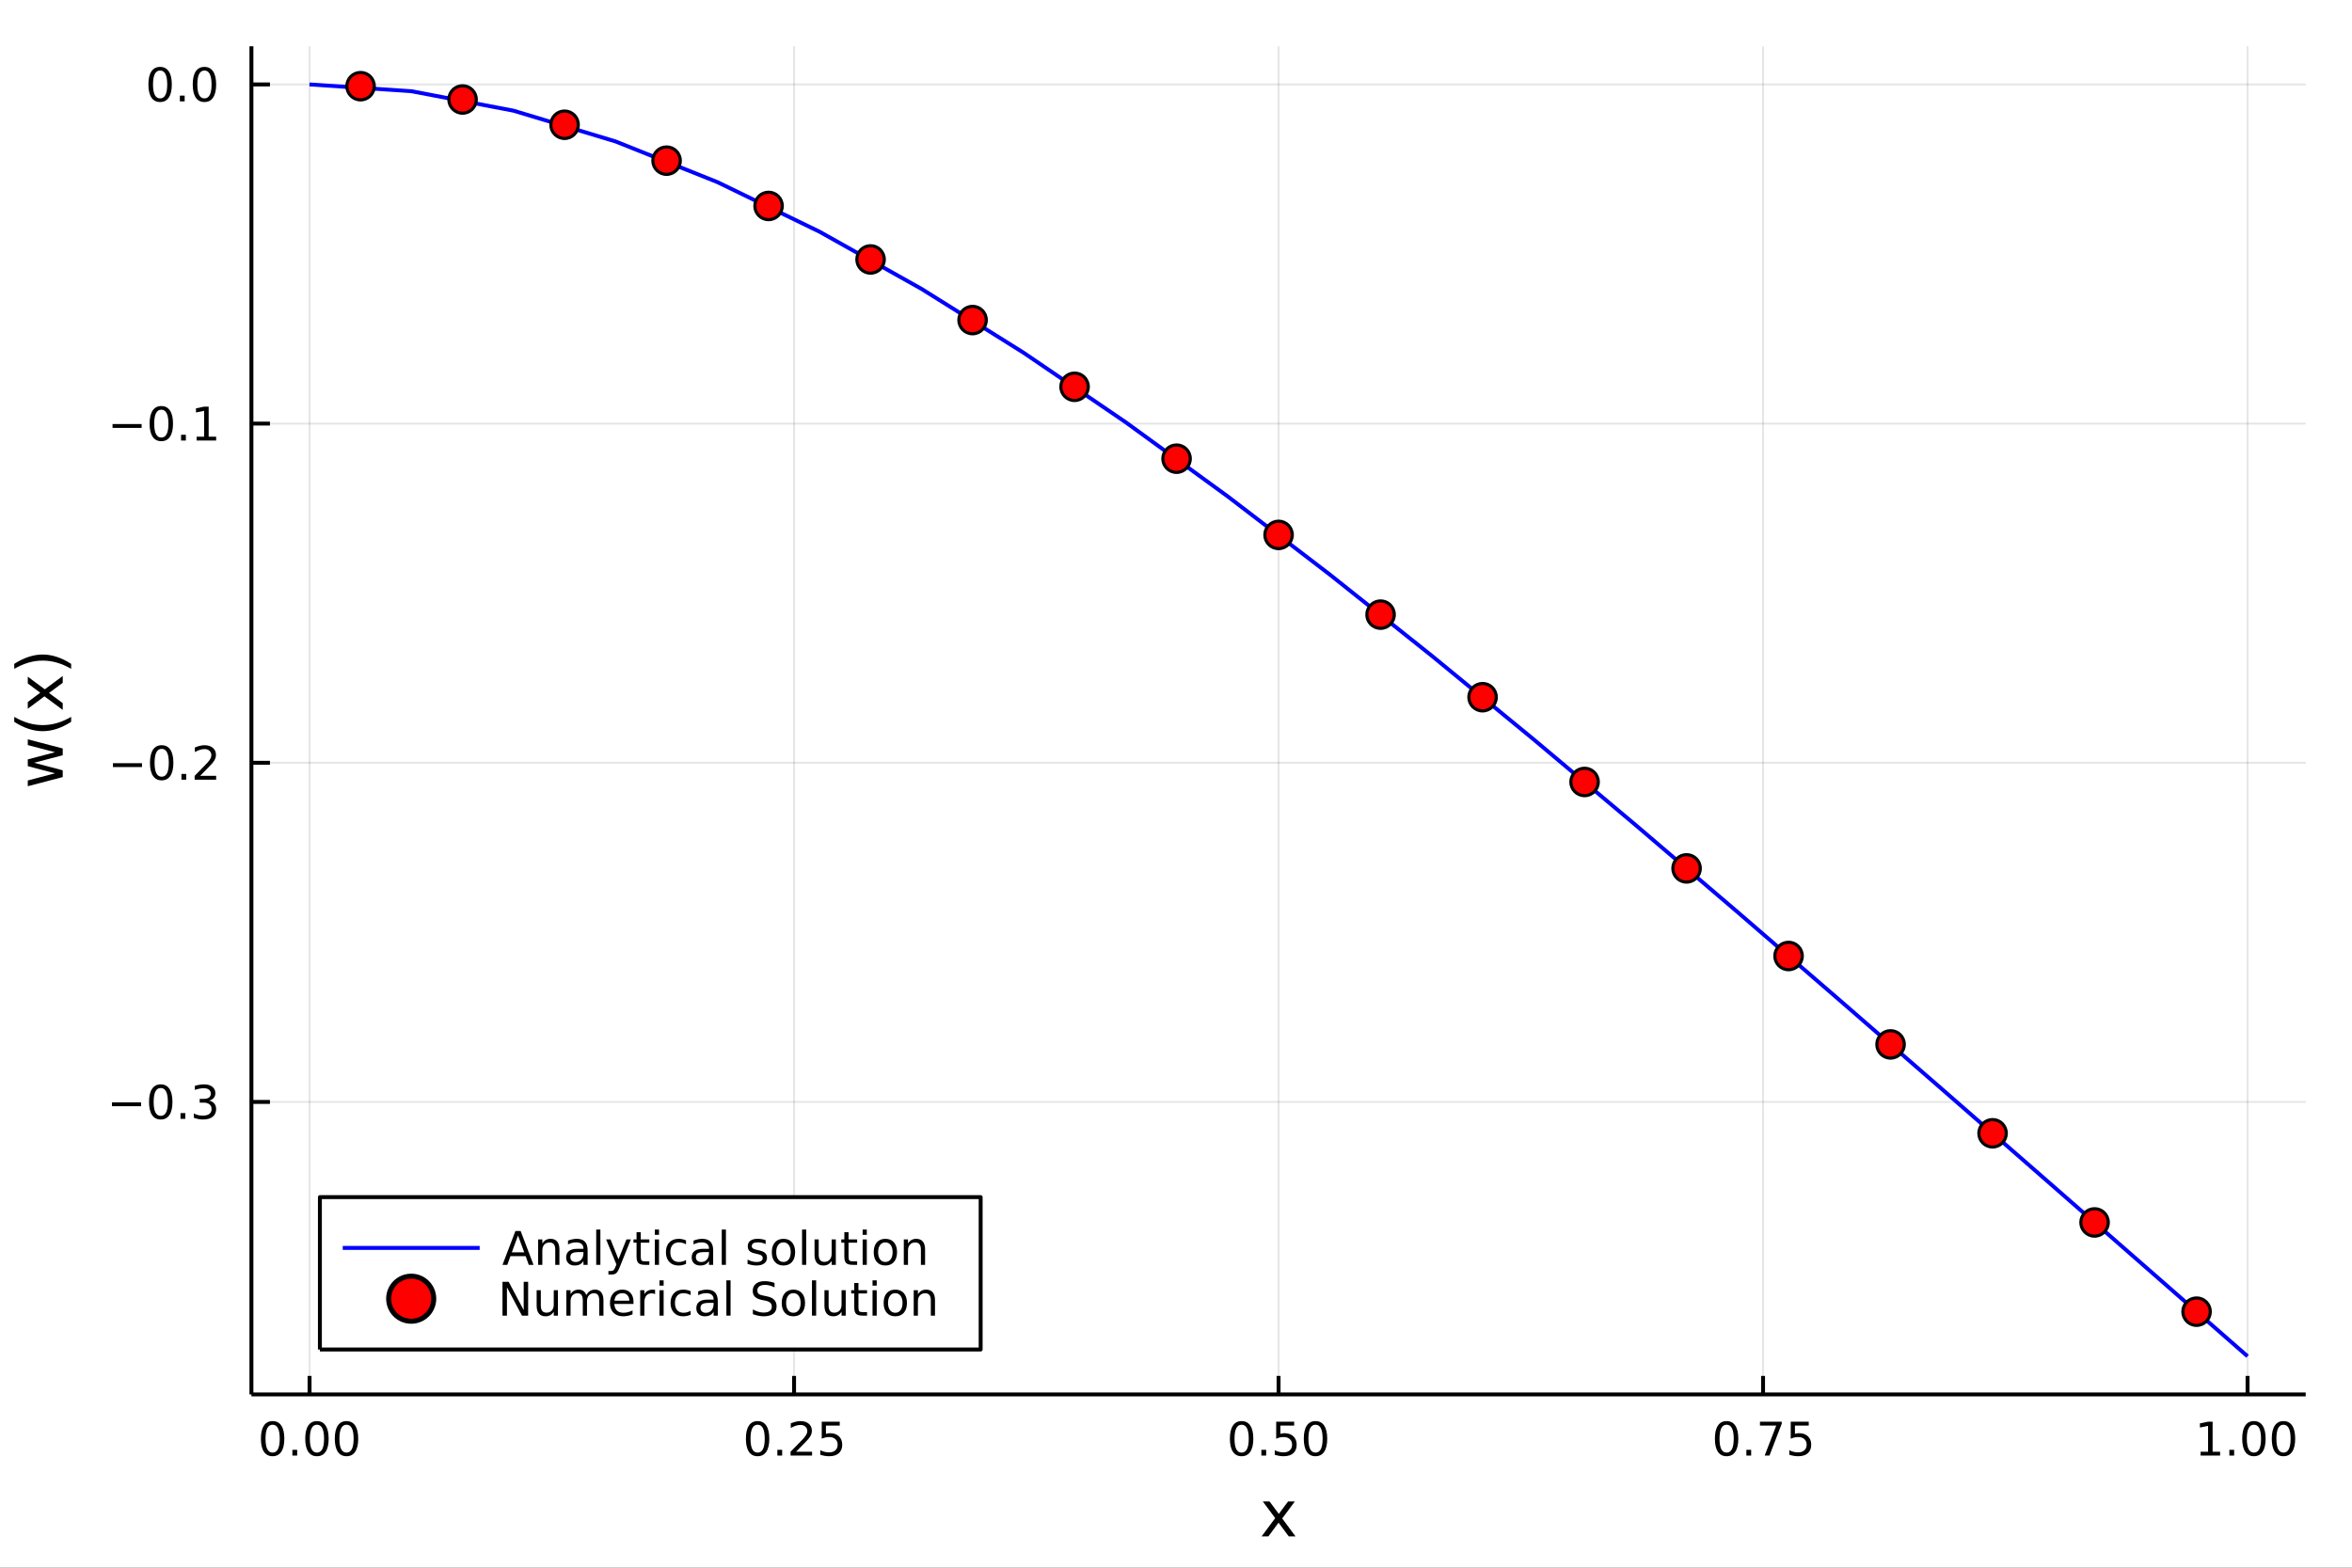 <?xml version="1.0" encoding="utf-8"?>
<svg xmlns="http://www.w3.org/2000/svg" xmlns:xlink="http://www.w3.org/1999/xlink" width="600" height="400" viewBox="0 0 2400 1600">
<rect x="0" y="0" width="2400" height="1600" fill="#333333" stroke="none"/>
<defs>
  <clipPath id="clip550">
    <rect x="0" y="0" width="2400" height="1600"/>
  </clipPath>
</defs>
<path clip-path="url(#clip550)" d="
M0 1600 L2400 1600 L2400 0 L0 0  Z
  " fill="#ffffff" fill-rule="evenodd" fill-opacity="1"/>
<defs>
  <clipPath id="clip551">
    <rect x="480" y="0" width="1681" height="1600"/>
  </clipPath>
</defs>
<path clip-path="url(#clip550)" d="
M256.556 1423.18 L2352.76 1423.18 L2352.76 47.244 L256.556 47.244  Z
  " fill="#ffffff" fill-rule="evenodd" fill-opacity="1"/>
<defs>
  <clipPath id="clip552">
    <rect x="256" y="47" width="2097" height="1377"/>
  </clipPath>
</defs>
<polyline clip-path="url(#clip552)" style="stroke:#000000; stroke-linecap:butt; stroke-linejoin:round; stroke-width:2; stroke-opacity:0.1; fill:none" points="
  315.882,1423.18 315.882,47.244 
  "/>
<polyline clip-path="url(#clip552)" style="stroke:#000000; stroke-linecap:butt; stroke-linejoin:round; stroke-width:2; stroke-opacity:0.1; fill:none" points="
  810.269,1423.18 810.269,47.244 
  "/>
<polyline clip-path="url(#clip552)" style="stroke:#000000; stroke-linecap:butt; stroke-linejoin:round; stroke-width:2; stroke-opacity:0.1; fill:none" points="
  1304.66,1423.18 1304.66,47.244 
  "/>
<polyline clip-path="url(#clip552)" style="stroke:#000000; stroke-linecap:butt; stroke-linejoin:round; stroke-width:2; stroke-opacity:0.1; fill:none" points="
  1799.04,1423.18 1799.04,47.244 
  "/>
<polyline clip-path="url(#clip552)" style="stroke:#000000; stroke-linecap:butt; stroke-linejoin:round; stroke-width:2; stroke-opacity:0.1; fill:none" points="
  2293.43,1423.18 2293.43,47.244 
  "/>
<polyline clip-path="url(#clip550)" style="stroke:#000000; stroke-linecap:butt; stroke-linejoin:round; stroke-width:4; stroke-opacity:1; fill:none" points="
  256.556,1423.18 2352.76,1423.18 
  "/>
<polyline clip-path="url(#clip550)" style="stroke:#000000; stroke-linecap:butt; stroke-linejoin:round; stroke-width:4; stroke-opacity:1; fill:none" points="
  315.882,1423.18 315.882,1404.28 
  "/>
<polyline clip-path="url(#clip550)" style="stroke:#000000; stroke-linecap:butt; stroke-linejoin:round; stroke-width:4; stroke-opacity:1; fill:none" points="
  810.269,1423.18 810.269,1404.28 
  "/>
<polyline clip-path="url(#clip550)" style="stroke:#000000; stroke-linecap:butt; stroke-linejoin:round; stroke-width:4; stroke-opacity:1; fill:none" points="
  1304.66,1423.18 1304.66,1404.28 
  "/>
<polyline clip-path="url(#clip550)" style="stroke:#000000; stroke-linecap:butt; stroke-linejoin:round; stroke-width:4; stroke-opacity:1; fill:none" points="
  1799.04,1423.18 1799.04,1404.28 
  "/>
<polyline clip-path="url(#clip550)" style="stroke:#000000; stroke-linecap:butt; stroke-linejoin:round; stroke-width:4; stroke-opacity:1; fill:none" points="
  2293.43,1423.18 2293.43,1404.28 
  "/>
<path clip-path="url(#clip550)" d="M278.186 1454.1 Q274.575 1454.1 272.746 1457.66 Q270.94 1461.2 270.94 1468.33 Q270.94 1475.44 272.746 1479.01 Q274.575 1482.55 278.186 1482.55 Q281.82 1482.55 283.626 1479.01 Q285.454 1475.44 285.454 1468.33 Q285.454 1461.2 283.626 1457.66 Q281.82 1454.1 278.186 1454.1 M278.186 1450.39 Q283.996 1450.39 287.051 1455 Q290.13 1459.58 290.13 1468.33 Q290.13 1477.06 287.051 1481.67 Q283.996 1486.25 278.186 1486.25 Q272.376 1486.25 269.297 1481.67 Q266.241 1477.06 266.241 1468.33 Q266.241 1459.58 269.297 1455 Q272.376 1450.39 278.186 1450.39 Z" fill="#000000" fill-rule="evenodd" fill-opacity="1" /><path clip-path="url(#clip550)" d="M298.348 1479.7 L303.232 1479.7 L303.232 1485.58 L298.348 1485.58 L298.348 1479.7 Z" fill="#000000" fill-rule="evenodd" fill-opacity="1" /><path clip-path="url(#clip550)" d="M323.417 1454.1 Q319.806 1454.1 317.977 1457.66 Q316.172 1461.2 316.172 1468.33 Q316.172 1475.44 317.977 1479.01 Q319.806 1482.55 323.417 1482.55 Q327.051 1482.55 328.857 1479.01 Q330.685 1475.44 330.685 1468.33 Q330.685 1461.2 328.857 1457.66 Q327.051 1454.1 323.417 1454.1 M323.417 1450.39 Q329.227 1450.39 332.283 1455 Q335.361 1459.58 335.361 1468.33 Q335.361 1477.06 332.283 1481.67 Q329.227 1486.25 323.417 1486.25 Q317.607 1486.25 314.528 1481.67 Q311.473 1477.06 311.473 1468.33 Q311.473 1459.58 314.528 1455 Q317.607 1450.39 323.417 1450.39 Z" fill="#000000" fill-rule="evenodd" fill-opacity="1" /><path clip-path="url(#clip550)" d="M353.579 1454.1 Q349.968 1454.1 348.139 1457.66 Q346.334 1461.2 346.334 1468.33 Q346.334 1475.44 348.139 1479.01 Q349.968 1482.55 353.579 1482.55 Q357.213 1482.55 359.019 1479.01 Q360.847 1475.44 360.847 1468.33 Q360.847 1461.2 359.019 1457.66 Q357.213 1454.1 353.579 1454.1 M353.579 1450.39 Q359.389 1450.39 362.445 1455 Q365.523 1459.58 365.523 1468.33 Q365.523 1477.06 362.445 1481.67 Q359.389 1486.25 353.579 1486.25 Q347.769 1486.25 344.69 1481.67 Q341.634 1477.06 341.634 1468.33 Q341.634 1459.58 344.69 1455 Q347.769 1450.39 353.579 1450.39 Z" fill="#000000" fill-rule="evenodd" fill-opacity="1" /><path clip-path="url(#clip550)" d="M773.07 1454.1 Q769.459 1454.1 767.63 1457.66 Q765.825 1461.2 765.825 1468.33 Q765.825 1475.44 767.63 1479.01 Q769.459 1482.55 773.07 1482.55 Q776.704 1482.55 778.51 1479.01 Q780.339 1475.44 780.339 1468.33 Q780.339 1461.2 778.51 1457.66 Q776.704 1454.1 773.07 1454.1 M773.07 1450.39 Q778.88 1450.39 781.936 1455 Q785.015 1459.58 785.015 1468.33 Q785.015 1477.06 781.936 1481.67 Q778.88 1486.25 773.07 1486.25 Q767.26 1486.25 764.181 1481.67 Q761.126 1477.06 761.126 1468.33 Q761.126 1459.58 764.181 1455 Q767.26 1450.39 773.07 1450.39 Z" fill="#000000" fill-rule="evenodd" fill-opacity="1" /><path clip-path="url(#clip550)" d="M793.232 1479.7 L798.116 1479.7 L798.116 1485.58 L793.232 1485.58 L793.232 1479.7 Z" fill="#000000" fill-rule="evenodd" fill-opacity="1" /><path clip-path="url(#clip550)" d="M812.329 1481.64 L828.649 1481.64 L828.649 1485.58 L806.704 1485.58 L806.704 1481.64 Q809.366 1478.89 813.95 1474.26 Q818.556 1469.61 819.737 1468.27 Q821.982 1465.74 822.862 1464.01 Q823.764 1462.25 823.764 1460.56 Q823.764 1457.8 821.82 1456.07 Q819.899 1454.33 816.797 1454.33 Q814.598 1454.33 812.144 1455.09 Q809.714 1455.86 806.936 1457.41 L806.936 1452.69 Q809.76 1451.55 812.214 1450.97 Q814.667 1450.39 816.704 1450.39 Q822.075 1450.39 825.269 1453.08 Q828.463 1455.77 828.463 1460.26 Q828.463 1462.39 827.653 1464.31 Q826.866 1466.2 824.76 1468.8 Q824.181 1469.47 821.079 1472.69 Q817.977 1475.88 812.329 1481.64 Z" fill="#000000" fill-rule="evenodd" fill-opacity="1" /><path clip-path="url(#clip550)" d="M838.51 1451.02 L856.866 1451.02 L856.866 1454.96 L842.792 1454.96 L842.792 1463.43 Q843.811 1463.08 844.829 1462.92 Q845.848 1462.73 846.866 1462.73 Q852.653 1462.73 856.033 1465.9 Q859.412 1469.08 859.412 1474.49 Q859.412 1480.07 855.94 1483.17 Q852.468 1486.25 846.149 1486.25 Q843.973 1486.25 841.704 1485.88 Q839.459 1485.51 837.051 1484.77 L837.051 1480.07 Q839.135 1481.2 841.357 1481.76 Q843.579 1482.32 846.056 1482.32 Q850.061 1482.32 852.399 1480.21 Q854.736 1478.1 854.736 1474.49 Q854.736 1470.88 852.399 1468.77 Q850.061 1466.67 846.056 1466.67 Q844.181 1466.67 842.306 1467.08 Q840.454 1467.5 838.51 1468.38 L838.51 1451.02 Z" fill="#000000" fill-rule="evenodd" fill-opacity="1" /><path clip-path="url(#clip550)" d="M1266.96 1454.1 Q1263.35 1454.1 1261.52 1457.66 Q1259.71 1461.2 1259.71 1468.33 Q1259.71 1475.44 1261.52 1479.01 Q1263.35 1482.55 1266.96 1482.55 Q1270.59 1482.55 1272.4 1479.01 Q1274.23 1475.44 1274.23 1468.33 Q1274.23 1461.2 1272.4 1457.66 Q1270.59 1454.1 1266.96 1454.1 M1266.96 1450.39 Q1272.77 1450.39 1275.83 1455 Q1278.9 1459.58 1278.9 1468.33 Q1278.9 1477.06 1275.83 1481.67 Q1272.77 1486.25 1266.96 1486.25 Q1261.15 1486.25 1258.07 1481.67 Q1255.01 1477.06 1255.01 1468.33 Q1255.01 1459.58 1258.07 1455 Q1261.15 1450.39 1266.96 1450.39 Z" fill="#000000" fill-rule="evenodd" fill-opacity="1" /><path clip-path="url(#clip550)" d="M1287.12 1479.7 L1292.01 1479.7 L1292.01 1485.58 L1287.12 1485.58 L1287.12 1479.7 Z" fill="#000000" fill-rule="evenodd" fill-opacity="1" /><path clip-path="url(#clip550)" d="M1302.24 1451.02 L1320.59 1451.02 L1320.59 1454.96 L1306.52 1454.96 L1306.52 1463.43 Q1307.54 1463.08 1308.56 1462.92 Q1309.57 1462.73 1310.59 1462.73 Q1316.38 1462.73 1319.76 1465.9 Q1323.14 1469.08 1323.14 1474.49 Q1323.14 1480.07 1319.67 1483.17 Q1316.2 1486.25 1309.88 1486.25 Q1307.7 1486.25 1305.43 1485.88 Q1303.19 1485.51 1300.78 1484.77 L1300.78 1480.07 Q1302.86 1481.2 1305.08 1481.76 Q1307.31 1482.32 1309.78 1482.32 Q1313.79 1482.32 1316.13 1480.21 Q1318.46 1478.1 1318.46 1474.49 Q1318.46 1470.88 1316.13 1468.77 Q1313.79 1466.67 1309.78 1466.67 Q1307.91 1466.67 1306.03 1467.08 Q1304.18 1467.5 1302.24 1468.38 L1302.24 1451.02 Z" fill="#000000" fill-rule="evenodd" fill-opacity="1" /><path clip-path="url(#clip550)" d="M1342.35 1454.1 Q1338.74 1454.1 1336.91 1457.66 Q1335.11 1461.2 1335.11 1468.33 Q1335.11 1475.44 1336.91 1479.01 Q1338.74 1482.55 1342.35 1482.55 Q1345.99 1482.55 1347.79 1479.01 Q1349.62 1475.44 1349.62 1468.33 Q1349.62 1461.2 1347.79 1457.66 Q1345.99 1454.1 1342.35 1454.1 M1342.35 1450.39 Q1348.16 1450.39 1351.22 1455 Q1354.3 1459.58 1354.3 1468.33 Q1354.3 1477.06 1351.22 1481.67 Q1348.16 1486.25 1342.35 1486.25 Q1336.54 1486.25 1333.46 1481.67 Q1330.41 1477.06 1330.41 1468.33 Q1330.41 1459.58 1333.46 1455 Q1336.54 1450.39 1342.35 1450.39 Z" fill="#000000" fill-rule="evenodd" fill-opacity="1" /><path clip-path="url(#clip550)" d="M1761.84 1454.1 Q1758.23 1454.1 1756.4 1457.66 Q1754.6 1461.2 1754.6 1468.33 Q1754.6 1475.44 1756.4 1479.01 Q1758.23 1482.55 1761.84 1482.55 Q1765.48 1482.55 1767.28 1479.01 Q1769.11 1475.44 1769.11 1468.33 Q1769.11 1461.2 1767.28 1457.66 Q1765.48 1454.1 1761.84 1454.1 M1761.84 1450.39 Q1767.65 1450.39 1770.71 1455 Q1773.79 1459.58 1773.79 1468.33 Q1773.79 1477.06 1770.71 1481.67 Q1767.65 1486.25 1761.84 1486.25 Q1756.03 1486.25 1752.95 1481.67 Q1749.9 1477.06 1749.9 1468.33 Q1749.9 1459.58 1752.95 1455 Q1756.03 1450.39 1761.84 1450.39 Z" fill="#000000" fill-rule="evenodd" fill-opacity="1" /><path clip-path="url(#clip550)" d="M1782.01 1479.7 L1786.89 1479.7 L1786.89 1485.58 L1782.01 1485.58 L1782.01 1479.7 Z" fill="#000000" fill-rule="evenodd" fill-opacity="1" /><path clip-path="url(#clip550)" d="M1795.89 1451.02 L1818.12 1451.02 L1818.12 1453.01 L1805.57 1485.58 L1800.69 1485.58 L1812.49 1454.96 L1795.89 1454.96 L1795.89 1451.02 Z" fill="#000000" fill-rule="evenodd" fill-opacity="1" /><path clip-path="url(#clip550)" d="M1827.28 1451.02 L1845.64 1451.02 L1845.64 1454.96 L1831.57 1454.96 L1831.57 1463.43 Q1832.58 1463.08 1833.6 1462.92 Q1834.62 1462.73 1835.64 1462.73 Q1841.43 1462.73 1844.81 1465.9 Q1848.19 1469.08 1848.19 1474.49 Q1848.19 1480.07 1844.71 1483.17 Q1841.24 1486.25 1834.92 1486.25 Q1832.75 1486.25 1830.48 1485.88 Q1828.23 1485.51 1825.82 1484.77 L1825.82 1480.07 Q1827.91 1481.2 1830.13 1481.76 Q1832.35 1482.32 1834.83 1482.32 Q1838.83 1482.32 1841.17 1480.21 Q1843.51 1478.1 1843.51 1474.49 Q1843.51 1470.88 1841.17 1468.77 Q1838.83 1466.67 1834.83 1466.67 Q1832.95 1466.67 1831.08 1467.08 Q1829.23 1467.5 1827.28 1468.38 L1827.28 1451.02 Z" fill="#000000" fill-rule="evenodd" fill-opacity="1" /><path clip-path="url(#clip550)" d="M2245.5 1481.64 L2253.14 1481.64 L2253.14 1455.28 L2244.83 1456.95 L2244.83 1452.69 L2253.09 1451.02 L2257.77 1451.02 L2257.77 1481.64 L2265.41 1481.64 L2265.41 1485.58 L2245.5 1485.58 L2245.5 1481.64 Z" fill="#000000" fill-rule="evenodd" fill-opacity="1" /><path clip-path="url(#clip550)" d="M2274.85 1479.7 L2279.74 1479.7 L2279.74 1485.58 L2274.85 1485.58 L2274.85 1479.7 Z" fill="#000000" fill-rule="evenodd" fill-opacity="1" /><path clip-path="url(#clip550)" d="M2299.92 1454.1 Q2296.31 1454.1 2294.48 1457.66 Q2292.68 1461.2 2292.68 1468.33 Q2292.68 1475.44 2294.48 1479.01 Q2296.31 1482.55 2299.92 1482.55 Q2303.56 1482.55 2305.36 1479.01 Q2307.19 1475.44 2307.19 1468.33 Q2307.19 1461.2 2305.36 1457.66 Q2303.56 1454.1 2299.92 1454.1 M2299.92 1450.39 Q2305.73 1450.39 2308.79 1455 Q2311.87 1459.58 2311.87 1468.33 Q2311.87 1477.06 2308.79 1481.67 Q2305.73 1486.25 2299.92 1486.25 Q2294.11 1486.25 2291.03 1481.67 Q2287.98 1477.06 2287.98 1468.33 Q2287.98 1459.58 2291.03 1455 Q2294.11 1450.39 2299.92 1450.39 Z" fill="#000000" fill-rule="evenodd" fill-opacity="1" /><path clip-path="url(#clip550)" d="M2330.08 1454.1 Q2326.47 1454.1 2324.64 1457.66 Q2322.84 1461.2 2322.84 1468.33 Q2322.84 1475.44 2324.64 1479.01 Q2326.47 1482.55 2330.08 1482.55 Q2333.72 1482.55 2335.52 1479.01 Q2337.35 1475.44 2337.35 1468.33 Q2337.35 1461.2 2335.52 1457.66 Q2333.72 1454.1 2330.08 1454.1 M2330.08 1450.39 Q2335.89 1450.39 2338.95 1455 Q2342.03 1459.58 2342.03 1468.33 Q2342.03 1477.06 2338.95 1481.67 Q2335.89 1486.25 2330.08 1486.25 Q2324.27 1486.25 2321.2 1481.67 Q2318.14 1477.06 2318.14 1468.33 Q2318.14 1459.58 2321.2 1455 Q2324.27 1450.39 2330.08 1450.39 Z" fill="#000000" fill-rule="evenodd" fill-opacity="1" /><path clip-path="url(#clip550)" d="M1321.27 1532.4 L1308.38 1549.74 L1321.94 1568.04 L1315.03 1568.04 L1304.66 1554.04 L1294.28 1568.04 L1287.37 1568.04 L1301.22 1549.39 L1288.55 1532.4 L1295.46 1532.4 L1304.91 1545.1 L1314.36 1532.4 L1321.27 1532.4 Z" fill="#000000" fill-rule="evenodd" fill-opacity="1" /><polyline clip-path="url(#clip552)" style="stroke:#000000; stroke-linecap:butt; stroke-linejoin:round; stroke-width:2; stroke-opacity:0.1; fill:none" points="
  256.556,1124.63 2352.76,1124.63 
  "/>
<polyline clip-path="url(#clip552)" style="stroke:#000000; stroke-linecap:butt; stroke-linejoin:round; stroke-width:2; stroke-opacity:0.1; fill:none" points="
  256.556,778.48 2352.76,778.48 
  "/>
<polyline clip-path="url(#clip552)" style="stroke:#000000; stroke-linecap:butt; stroke-linejoin:round; stroke-width:2; stroke-opacity:0.1; fill:none" points="
  256.556,432.333 2352.76,432.333 
  "/>
<polyline clip-path="url(#clip552)" style="stroke:#000000; stroke-linecap:butt; stroke-linejoin:round; stroke-width:2; stroke-opacity:0.1; fill:none" points="
  256.556,86.186 2352.76,86.186 
  "/>
<polyline clip-path="url(#clip550)" style="stroke:#000000; stroke-linecap:butt; stroke-linejoin:round; stroke-width:4; stroke-opacity:1; fill:none" points="
  256.556,1423.18 256.556,47.244 
  "/>
<polyline clip-path="url(#clip550)" style="stroke:#000000; stroke-linecap:butt; stroke-linejoin:round; stroke-width:4; stroke-opacity:1; fill:none" points="
  256.556,1124.63 275.454,1124.63 
  "/>
<polyline clip-path="url(#clip550)" style="stroke:#000000; stroke-linecap:butt; stroke-linejoin:round; stroke-width:4; stroke-opacity:1; fill:none" points="
  256.556,778.48 275.454,778.48 
  "/>
<polyline clip-path="url(#clip550)" style="stroke:#000000; stroke-linecap:butt; stroke-linejoin:round; stroke-width:4; stroke-opacity:1; fill:none" points="
  256.556,432.333 275.454,432.333 
  "/>
<polyline clip-path="url(#clip550)" style="stroke:#000000; stroke-linecap:butt; stroke-linejoin:round; stroke-width:4; stroke-opacity:1; fill:none" points="
  256.556,86.186 275.454,86.186 
  "/>
<path clip-path="url(#clip550)" d="M114.26 1125.08 L143.936 1125.08 L143.936 1129.01 L114.26 1129.01 L114.26 1125.08 Z" fill="#000000" fill-rule="evenodd" fill-opacity="1" /><path clip-path="url(#clip550)" d="M164.028 1110.43 Q160.417 1110.43 158.589 1113.99 Q156.783 1117.53 156.783 1124.66 Q156.783 1131.77 158.589 1135.33 Q160.417 1138.88 164.028 1138.88 Q167.663 1138.88 169.468 1135.33 Q171.297 1131.77 171.297 1124.66 Q171.297 1117.53 169.468 1113.99 Q167.663 1110.43 164.028 1110.43 M164.028 1106.72 Q169.839 1106.72 172.894 1111.33 Q175.973 1115.91 175.973 1124.66 Q175.973 1133.39 172.894 1138 Q169.839 1142.58 164.028 1142.58 Q158.218 1142.58 155.14 1138 Q152.084 1133.39 152.084 1124.66 Q152.084 1115.91 155.14 1111.33 Q158.218 1106.72 164.028 1106.72 Z" fill="#000000" fill-rule="evenodd" fill-opacity="1" /><path clip-path="url(#clip550)" d="M184.19 1136.03 L189.075 1136.03 L189.075 1141.91 L184.19 1141.91 L184.19 1136.03 Z" fill="#000000" fill-rule="evenodd" fill-opacity="1" /><path clip-path="url(#clip550)" d="M213.426 1123.27 Q216.783 1123.99 218.658 1126.26 Q220.556 1128.53 220.556 1131.86 Q220.556 1136.98 217.037 1139.78 Q213.519 1142.58 207.037 1142.58 Q204.862 1142.58 202.547 1142.14 Q200.255 1141.72 197.801 1140.87 L197.801 1136.35 Q199.746 1137.49 202.061 1138.07 Q204.375 1138.64 206.899 1138.64 Q211.297 1138.64 213.588 1136.91 Q215.903 1135.17 215.903 1131.86 Q215.903 1128.81 213.75 1127.09 Q211.621 1125.36 207.801 1125.36 L203.774 1125.36 L203.774 1121.51 L207.987 1121.51 Q211.436 1121.51 213.264 1120.15 Q215.093 1118.76 215.093 1116.17 Q215.093 1113.51 213.195 1112.09 Q211.32 1110.66 207.801 1110.66 Q205.88 1110.66 203.681 1111.07 Q201.482 1111.49 198.843 1112.37 L198.843 1108.2 Q201.505 1107.46 203.82 1107.09 Q206.158 1106.72 208.218 1106.72 Q213.542 1106.72 216.644 1109.15 Q219.746 1111.56 219.746 1115.68 Q219.746 1118.55 218.102 1120.54 Q216.459 1122.51 213.426 1123.27 Z" fill="#000000" fill-rule="evenodd" fill-opacity="1" /><path clip-path="url(#clip550)" d="M115.209 778.932 L144.885 778.932 L144.885 782.867 L115.209 782.867 L115.209 778.932 Z" fill="#000000" fill-rule="evenodd" fill-opacity="1" /><path clip-path="url(#clip550)" d="M164.977 764.279 Q161.366 764.279 159.538 767.844 Q157.732 771.386 157.732 778.515 Q157.732 785.622 159.538 789.186 Q161.366 792.728 164.977 792.728 Q168.612 792.728 170.417 789.186 Q172.246 785.622 172.246 778.515 Q172.246 771.386 170.417 767.844 Q168.612 764.279 164.977 764.279 M164.977 760.575 Q170.788 760.575 173.843 765.182 Q176.922 769.765 176.922 778.515 Q176.922 787.242 173.843 791.848 Q170.788 796.432 164.977 796.432 Q159.167 796.432 156.089 791.848 Q153.033 787.242 153.033 778.515 Q153.033 769.765 156.089 765.182 Q159.167 760.575 164.977 760.575 Z" fill="#000000" fill-rule="evenodd" fill-opacity="1" /><path clip-path="url(#clip550)" d="M185.139 789.881 L190.024 789.881 L190.024 795.76 L185.139 795.76 L185.139 789.881 Z" fill="#000000" fill-rule="evenodd" fill-opacity="1" /><path clip-path="url(#clip550)" d="M204.237 791.825 L220.556 791.825 L220.556 795.76 L198.612 795.76 L198.612 791.825 Q201.274 789.071 205.857 784.441 Q210.463 779.788 211.644 778.446 Q213.889 775.923 214.769 774.186 Q215.672 772.427 215.672 770.737 Q215.672 767.983 213.727 766.247 Q211.806 764.511 208.704 764.511 Q206.505 764.511 204.051 765.274 Q201.621 766.038 198.843 767.589 L198.843 762.867 Q201.667 761.733 204.121 761.154 Q206.574 760.575 208.612 760.575 Q213.982 760.575 217.176 763.261 Q220.371 765.946 220.371 770.436 Q220.371 772.566 219.561 774.487 Q218.773 776.385 216.667 778.978 Q216.088 779.649 212.986 782.867 Q209.885 786.061 204.237 791.825 Z" fill="#000000" fill-rule="evenodd" fill-opacity="1" /><path clip-path="url(#clip550)" d="M114.839 432.784 L144.515 432.784 L144.515 436.72 L114.839 436.72 L114.839 432.784 Z" fill="#000000" fill-rule="evenodd" fill-opacity="1" /><path clip-path="url(#clip550)" d="M164.607 418.132 Q160.996 418.132 159.167 421.697 Q157.362 425.238 157.362 432.368 Q157.362 439.474 159.167 443.039 Q160.996 446.581 164.607 446.581 Q168.241 446.581 170.047 443.039 Q171.876 439.474 171.876 432.368 Q171.876 425.238 170.047 421.697 Q168.241 418.132 164.607 418.132 M164.607 414.428 Q170.417 414.428 173.473 419.034 Q176.551 423.618 176.551 432.368 Q176.551 441.095 173.473 445.701 Q170.417 450.284 164.607 450.284 Q158.797 450.284 155.718 445.701 Q152.663 441.095 152.663 432.368 Q152.663 423.618 155.718 419.034 Q158.797 414.428 164.607 414.428 Z" fill="#000000" fill-rule="evenodd" fill-opacity="1" /><path clip-path="url(#clip550)" d="M184.769 443.733 L189.653 443.733 L189.653 449.613 L184.769 449.613 L184.769 443.733 Z" fill="#000000" fill-rule="evenodd" fill-opacity="1" /><path clip-path="url(#clip550)" d="M200.649 445.678 L208.287 445.678 L208.287 419.312 L199.977 420.979 L199.977 416.72 L208.241 415.053 L212.917 415.053 L212.917 445.678 L220.556 445.678 L220.556 449.613 L200.649 449.613 L200.649 445.678 Z" fill="#000000" fill-rule="evenodd" fill-opacity="1" /><path clip-path="url(#clip550)" d="M163.38 71.984 Q159.769 71.984 157.94 75.549 Q156.135 79.091 156.135 86.22 Q156.135 93.327 157.94 96.892 Q159.769 100.433 163.38 100.433 Q167.015 100.433 168.82 96.892 Q170.649 93.327 170.649 86.22 Q170.649 79.091 168.82 75.549 Q167.015 71.984 163.38 71.984 M163.38 68.281 Q169.19 68.281 172.246 72.887 Q175.325 77.47 175.325 86.22 Q175.325 94.947 172.246 99.554 Q169.19 104.137 163.38 104.137 Q157.57 104.137 154.491 99.554 Q151.436 94.947 151.436 86.22 Q151.436 77.47 154.491 72.887 Q157.57 68.281 163.38 68.281 Z" fill="#000000" fill-rule="evenodd" fill-opacity="1" /><path clip-path="url(#clip550)" d="M183.542 97.586 L188.426 97.586 L188.426 103.466 L183.542 103.466 L183.542 97.586 Z" fill="#000000" fill-rule="evenodd" fill-opacity="1" /><path clip-path="url(#clip550)" d="M208.612 71.984 Q205 71.984 203.172 75.549 Q201.366 79.091 201.366 86.22 Q201.366 93.327 203.172 96.892 Q205 100.433 208.612 100.433 Q212.246 100.433 214.051 96.892 Q215.88 93.327 215.88 86.22 Q215.88 79.091 214.051 75.549 Q212.246 71.984 208.612 71.984 M208.612 68.281 Q214.422 68.281 217.477 72.887 Q220.556 77.47 220.556 86.22 Q220.556 94.947 217.477 99.554 Q214.422 104.137 208.612 104.137 Q202.801 104.137 199.723 99.554 Q196.667 94.947 196.667 86.22 Q196.667 77.47 199.723 72.887 Q202.801 68.281 208.612 68.281 Z" fill="#000000" fill-rule="evenodd" fill-opacity="1" /><path clip-path="url(#clip550)" d="M28.356 802.418 L28.356 796.561 L56.174 789.241 L28.356 781.952 L28.356 775.045 L56.174 767.725 L28.356 760.436 L28.356 754.58 L64.004 763.905 L64.004 770.812 L34.786 778.483 L64.004 786.185 L64.004 793.092 L28.356 802.418 Z" fill="#000000" fill-rule="evenodd" fill-opacity="1" /><path clip-path="url(#clip550)" d="M14.543 731.631 Q21.863 735.896 29.025 737.965 Q36.186 740.034 43.538 740.034 Q50.891 740.034 58.116 737.965 Q65.309 735.864 72.598 731.631 L72.598 736.724 Q65.118 741.498 57.893 743.885 Q50.668 746.241 43.538 746.241 Q36.441 746.241 29.247 743.885 Q22.054 741.53 14.543 736.724 L14.543 731.631 Z" fill="#000000" fill-rule="evenodd" fill-opacity="1" /><path clip-path="url(#clip550)" d="M28.356 690.636 L45.703 703.527 L64.004 689.968 L64.004 696.875 L50 707.251 L64.004 717.627 L64.004 724.533 L45.353 710.688 L28.356 723.356 L28.356 716.449 L41.056 706.996 L28.356 697.543 L28.356 690.636 Z" fill="#000000" fill-rule="evenodd" fill-opacity="1" /><path clip-path="url(#clip550)" d="M14.543 682.615 L14.543 677.523 Q22.054 672.748 29.247 670.393 Q36.441 668.006 43.538 668.006 Q50.668 668.006 57.893 670.393 Q65.118 672.748 72.598 677.523 L72.598 682.615 Q65.309 678.382 58.116 676.313 Q50.891 674.213 43.538 674.213 Q36.186 674.213 29.025 676.313 Q21.863 678.382 14.543 682.615 Z" fill="#000000" fill-rule="evenodd" fill-opacity="1" /><polyline clip-path="url(#clip552)" style="stroke:#0000ff; stroke-linecap:butt; stroke-linejoin:round; stroke-width:4; stroke-opacity:1; fill:none" points="
  315.882,86.186 419.964,93.128 524.045,112.986 628.127,144.365 732.208,185.949 836.289,236.505 940.371,294.877 1044.45,359.988 1148.53,430.843 1252.62,506.526 
  1356.7,586.199 1460.78,669.106 1564.86,754.57 1668.94,841.993 1773.02,930.856 1877.1,1020.72 1981.19,1111.23 2085.27,1202.11 2189.35,1293.15 2293.43,1384.24 
  
  "/>
<circle clip-path="url(#clip552)" cx="367.923" cy="87.952" r="14" fill="#ff0000" fill-rule="evenodd" fill-opacity="1" stroke="#000000" stroke-opacity="1" stroke-width="3.2"/>
<circle clip-path="url(#clip552)" cx="472.004" cy="101.531" r="14" fill="#ff0000" fill-rule="evenodd" fill-opacity="1" stroke="#000000" stroke-opacity="1" stroke-width="3.2"/>
<circle clip-path="url(#clip552)" cx="576.086" cy="127.319" r="14" fill="#ff0000" fill-rule="evenodd" fill-opacity="1" stroke="#000000" stroke-opacity="1" stroke-width="3.2"/>
<circle clip-path="url(#clip552)" cx="680.167" cy="163.96" r="14" fill="#ff0000" fill-rule="evenodd" fill-opacity="1" stroke="#000000" stroke-opacity="1" stroke-width="3.2"/>
<circle clip-path="url(#clip552)" cx="784.249" cy="210.18" r="14" fill="#ff0000" fill-rule="evenodd" fill-opacity="1" stroke="#000000" stroke-opacity="1" stroke-width="3.2"/>
<circle clip-path="url(#clip552)" cx="888.33" cy="264.783" r="14" fill="#ff0000" fill-rule="evenodd" fill-opacity="1" stroke="#000000" stroke-opacity="1" stroke-width="3.2"/>
<circle clip-path="url(#clip552)" cx="992.412" cy="326.654" r="14" fill="#ff0000" fill-rule="evenodd" fill-opacity="1" stroke="#000000" stroke-opacity="1" stroke-width="3.2"/>
<circle clip-path="url(#clip552)" cx="1096.49" cy="394.756" r="14" fill="#ff0000" fill-rule="evenodd" fill-opacity="1" stroke="#000000" stroke-opacity="1" stroke-width="3.2"/>
<circle clip-path="url(#clip552)" cx="1200.57" cy="468.135" r="14" fill="#ff0000" fill-rule="evenodd" fill-opacity="1" stroke="#000000" stroke-opacity="1" stroke-width="3.2"/>
<circle clip-path="url(#clip552)" cx="1304.66" cy="545.912" r="14" fill="#ff0000" fill-rule="evenodd" fill-opacity="1" stroke="#000000" stroke-opacity="1" stroke-width="3.2"/>
<circle clip-path="url(#clip552)" cx="1408.74" cy="627.292" r="14" fill="#ff0000" fill-rule="evenodd" fill-opacity="1" stroke="#000000" stroke-opacity="1" stroke-width="3.2"/>
<circle clip-path="url(#clip552)" cx="1512.82" cy="711.558" r="14" fill="#ff0000" fill-rule="evenodd" fill-opacity="1" stroke="#000000" stroke-opacity="1" stroke-width="3.2"/>
<circle clip-path="url(#clip552)" cx="1616.9" cy="798.071" r="14" fill="#ff0000" fill-rule="evenodd" fill-opacity="1" stroke="#000000" stroke-opacity="1" stroke-width="3.2"/>
<circle clip-path="url(#clip552)" cx="1720.98" cy="886.273" r="14" fill="#ff0000" fill-rule="evenodd" fill-opacity="1" stroke="#000000" stroke-opacity="1" stroke-width="3.2"/>
<circle clip-path="url(#clip552)" cx="1825.06" cy="975.688" r="14" fill="#ff0000" fill-rule="evenodd" fill-opacity="1" stroke="#000000" stroke-opacity="1" stroke-width="3.2"/>
<circle clip-path="url(#clip552)" cx="1929.14" cy="1065.92" r="14" fill="#ff0000" fill-rule="evenodd" fill-opacity="1" stroke="#000000" stroke-opacity="1" stroke-width="3.2"/>
<circle clip-path="url(#clip552)" cx="2033.23" cy="1156.64" r="14" fill="#ff0000" fill-rule="evenodd" fill-opacity="1" stroke="#000000" stroke-opacity="1" stroke-width="3.2"/>
<circle clip-path="url(#clip552)" cx="2137.31" cy="1247.62" r="14" fill="#ff0000" fill-rule="evenodd" fill-opacity="1" stroke="#000000" stroke-opacity="1" stroke-width="3.2"/>
<circle clip-path="url(#clip552)" cx="2241.39" cy="1338.69" r="14" fill="#ff0000" fill-rule="evenodd" fill-opacity="1" stroke="#000000" stroke-opacity="1" stroke-width="3.2"/>
<path clip-path="url(#clip550)" d="
M326.429 1377.32 L1000.66 1377.32 L1000.66 1221.8 L326.429 1221.8  Z
  " fill="#ffffff" fill-rule="evenodd" fill-opacity="1"/>
<polyline clip-path="url(#clip550)" style="stroke:#000000; stroke-linecap:butt; stroke-linejoin:round; stroke-width:4; stroke-opacity:1; fill:none" points="
  326.429,1377.32 1000.66,1377.32 1000.66,1221.8 326.429,1221.8 326.429,1377.32 
  "/>
<polyline clip-path="url(#clip550)" style="stroke:#0000ff; stroke-linecap:butt; stroke-linejoin:round; stroke-width:4; stroke-opacity:1; fill:none" points="
  349.72,1273.64 489.467,1273.64 
  "/>
<path clip-path="url(#clip550)" d="M528.591 1260.96 L522.249 1278.16 L534.957 1278.16 L528.591 1260.96 M525.952 1256.36 L531.253 1256.36 L544.425 1290.92 L539.564 1290.92 L536.415 1282.05 L520.837 1282.05 L517.689 1290.92 L512.758 1290.92 L525.952 1256.36 Z" fill="#000000" fill-rule="evenodd" fill-opacity="1" /><path clip-path="url(#clip550)" d="M570.837 1275.27 L570.837 1290.92 L566.577 1290.92 L566.577 1275.41 Q566.577 1271.73 565.142 1269.9 Q563.707 1268.07 560.837 1268.07 Q557.387 1268.07 555.397 1270.27 Q553.406 1272.47 553.406 1276.26 L553.406 1290.92 L549.124 1290.92 L549.124 1264.99 L553.406 1264.99 L553.406 1269.02 Q554.934 1266.68 556.994 1265.52 Q559.077 1264.36 561.786 1264.36 Q566.253 1264.36 568.545 1267.14 Q570.837 1269.9 570.837 1275.27 Z" fill="#000000" fill-rule="evenodd" fill-opacity="1" /><path clip-path="url(#clip550)" d="M591.114 1277.88 Q585.952 1277.88 583.961 1279.06 Q581.971 1280.24 581.971 1283.09 Q581.971 1285.36 583.452 1286.7 Q584.957 1288.02 587.526 1288.02 Q591.068 1288.02 593.197 1285.52 Q595.35 1283 595.35 1278.83 L595.35 1277.88 L591.114 1277.88 M599.609 1276.12 L599.609 1290.92 L595.35 1290.92 L595.35 1286.98 Q593.892 1289.34 591.716 1290.48 Q589.54 1291.59 586.392 1291.59 Q582.411 1291.59 580.049 1289.36 Q577.711 1287.12 577.711 1283.37 Q577.711 1278.99 580.628 1276.77 Q583.568 1274.55 589.378 1274.55 L595.35 1274.55 L595.35 1274.13 Q595.35 1271.19 593.406 1269.6 Q591.485 1267.98 587.989 1267.98 Q585.767 1267.98 583.661 1268.51 Q581.554 1269.04 579.61 1270.11 L579.61 1266.17 Q581.948 1265.27 584.147 1264.83 Q586.346 1264.36 588.429 1264.36 Q594.054 1264.36 596.832 1267.28 Q599.609 1270.2 599.609 1276.12 Z" fill="#000000" fill-rule="evenodd" fill-opacity="1" /><path clip-path="url(#clip550)" d="M608.383 1254.9 L612.642 1254.9 L612.642 1290.92 L608.383 1290.92 L608.383 1254.9 Z" fill="#000000" fill-rule="evenodd" fill-opacity="1" /><path clip-path="url(#clip550)" d="M632.341 1293.32 Q630.535 1297.95 628.822 1299.36 Q627.109 1300.78 624.239 1300.78 L620.836 1300.78 L620.836 1297.21 L623.336 1297.21 Q625.095 1297.21 626.068 1296.38 Q627.04 1295.54 628.22 1292.44 L628.984 1290.5 L618.498 1264.99 L623.012 1264.99 L631.114 1285.27 L639.216 1264.99 L643.73 1264.99 L632.341 1293.32 Z" fill="#000000" fill-rule="evenodd" fill-opacity="1" /><path clip-path="url(#clip550)" d="M653.822 1257.63 L653.822 1264.99 L662.595 1264.99 L662.595 1268.3 L653.822 1268.3 L653.822 1282.37 Q653.822 1285.54 654.679 1286.45 Q655.558 1287.35 658.22 1287.35 L662.595 1287.35 L662.595 1290.92 L658.22 1290.92 Q653.29 1290.92 651.415 1289.09 Q649.54 1287.23 649.54 1282.37 L649.54 1268.3 L646.415 1268.3 L646.415 1264.99 L649.54 1264.99 L649.54 1257.63 L653.822 1257.63 Z" fill="#000000" fill-rule="evenodd" fill-opacity="1" /><path clip-path="url(#clip550)" d="M668.197 1264.99 L672.456 1264.99 L672.456 1290.92 L668.197 1290.92 L668.197 1264.99 M668.197 1254.9 L672.456 1254.9 L672.456 1260.29 L668.197 1260.29 L668.197 1254.9 Z" fill="#000000" fill-rule="evenodd" fill-opacity="1" /><path clip-path="url(#clip550)" d="M700.026 1265.98 L700.026 1269.97 Q698.22 1268.97 696.391 1268.48 Q694.586 1267.98 692.734 1267.98 Q688.591 1267.98 686.299 1270.61 Q684.007 1273.23 684.007 1277.98 Q684.007 1282.72 686.299 1285.36 Q688.591 1287.98 692.734 1287.98 Q694.586 1287.98 696.391 1287.49 Q698.22 1286.98 700.026 1285.98 L700.026 1289.92 Q698.243 1290.75 696.322 1291.17 Q694.424 1291.59 692.271 1291.59 Q686.415 1291.59 682.966 1287.91 Q679.516 1284.23 679.516 1277.98 Q679.516 1271.63 682.989 1268 Q686.484 1264.36 692.549 1264.36 Q694.516 1264.36 696.391 1264.78 Q698.266 1265.17 700.026 1265.98 Z" fill="#000000" fill-rule="evenodd" fill-opacity="1" /><path clip-path="url(#clip550)" d="M719.215 1277.88 Q714.053 1277.88 712.063 1279.06 Q710.072 1280.24 710.072 1283.09 Q710.072 1285.36 711.553 1286.7 Q713.058 1288.02 715.627 1288.02 Q719.169 1288.02 721.299 1285.52 Q723.451 1283 723.451 1278.83 L723.451 1277.88 L719.215 1277.88 M727.711 1276.12 L727.711 1290.92 L723.451 1290.92 L723.451 1286.98 Q721.993 1289.34 719.817 1290.48 Q717.641 1291.59 714.493 1291.59 Q710.512 1291.59 708.151 1289.36 Q705.813 1287.12 705.813 1283.37 Q705.813 1278.99 708.729 1276.77 Q711.669 1274.55 717.479 1274.55 L723.451 1274.55 L723.451 1274.13 Q723.451 1271.19 721.507 1269.6 Q719.586 1267.98 716.09 1267.98 Q713.868 1267.98 711.762 1268.51 Q709.655 1269.04 707.711 1270.11 L707.711 1266.17 Q710.049 1265.27 712.248 1264.83 Q714.447 1264.36 716.53 1264.36 Q722.155 1264.36 724.933 1267.28 Q727.711 1270.2 727.711 1276.12 Z" fill="#000000" fill-rule="evenodd" fill-opacity="1" /><path clip-path="url(#clip550)" d="M736.484 1254.9 L740.743 1254.9 L740.743 1290.92 L736.484 1290.92 L736.484 1254.9 Z" fill="#000000" fill-rule="evenodd" fill-opacity="1" /><path clip-path="url(#clip550)" d="M781.252 1265.75 L781.252 1269.78 Q779.446 1268.86 777.502 1268.39 Q775.558 1267.93 773.474 1267.93 Q770.303 1267.93 768.706 1268.9 Q767.132 1269.87 767.132 1271.82 Q767.132 1273.3 768.266 1274.16 Q769.4 1274.99 772.826 1275.75 L774.284 1276.08 Q778.821 1277.05 780.72 1278.83 Q782.641 1280.59 782.641 1283.76 Q782.641 1287.37 779.771 1289.48 Q776.923 1291.59 771.923 1291.59 Q769.84 1291.59 767.572 1291.17 Q765.326 1290.78 762.826 1289.97 L762.826 1285.57 Q765.187 1286.79 767.479 1287.42 Q769.771 1288.02 772.016 1288.02 Q775.025 1288.02 776.646 1287 Q778.266 1285.96 778.266 1284.09 Q778.266 1282.35 777.085 1281.42 Q775.928 1280.5 771.97 1279.64 L770.488 1279.3 Q766.53 1278.46 764.771 1276.75 Q763.011 1275.01 763.011 1272 Q763.011 1268.35 765.604 1266.36 Q768.197 1264.36 772.965 1264.36 Q775.326 1264.36 777.409 1264.71 Q779.493 1265.06 781.252 1265.75 Z" fill="#000000" fill-rule="evenodd" fill-opacity="1" /><path clip-path="url(#clip550)" d="M799.47 1267.98 Q796.044 1267.98 794.053 1270.66 Q792.062 1273.32 792.062 1277.98 Q792.062 1282.63 794.03 1285.31 Q796.02 1287.98 799.47 1287.98 Q802.872 1287.98 804.863 1285.29 Q806.854 1282.61 806.854 1277.98 Q806.854 1273.37 804.863 1270.68 Q802.872 1267.98 799.47 1267.98 M799.47 1264.36 Q805.025 1264.36 808.196 1267.98 Q811.368 1271.59 811.368 1277.98 Q811.368 1284.34 808.196 1287.98 Q805.025 1291.59 799.47 1291.59 Q793.891 1291.59 790.72 1287.98 Q787.571 1284.34 787.571 1277.98 Q787.571 1271.59 790.72 1267.98 Q793.891 1264.36 799.47 1264.36 Z" fill="#000000" fill-rule="evenodd" fill-opacity="1" /><path clip-path="url(#clip550)" d="M818.428 1254.9 L822.687 1254.9 L822.687 1290.92 L818.428 1290.92 L818.428 1254.9 Z" fill="#000000" fill-rule="evenodd" fill-opacity="1" /><path clip-path="url(#clip550)" d="M831.159 1280.68 L831.159 1264.99 L835.418 1264.99 L835.418 1280.52 Q835.418 1284.2 836.854 1286.05 Q838.289 1287.88 841.159 1287.88 Q844.608 1287.88 846.599 1285.68 Q848.613 1283.48 848.613 1279.69 L848.613 1264.99 L852.872 1264.99 L852.872 1290.92 L848.613 1290.92 L848.613 1286.93 Q847.062 1289.29 845.002 1290.45 Q842.965 1291.59 840.256 1291.59 Q835.789 1291.59 833.474 1288.81 Q831.159 1286.03 831.159 1280.68 M841.877 1264.36 L841.877 1264.36 Z" fill="#000000" fill-rule="evenodd" fill-opacity="1" /><path clip-path="url(#clip550)" d="M865.858 1257.63 L865.858 1264.99 L874.631 1264.99 L874.631 1268.3 L865.858 1268.3 L865.858 1282.37 Q865.858 1285.54 866.715 1286.45 Q867.594 1287.35 870.256 1287.35 L874.631 1287.35 L874.631 1290.92 L870.256 1290.92 Q865.326 1290.92 863.451 1289.09 Q861.576 1287.23 861.576 1282.37 L861.576 1268.3 L858.451 1268.3 L858.451 1264.99 L861.576 1264.99 L861.576 1257.63 L865.858 1257.63 Z" fill="#000000" fill-rule="evenodd" fill-opacity="1" /><path clip-path="url(#clip550)" d="M880.233 1264.99 L884.492 1264.99 L884.492 1290.92 L880.233 1290.92 L880.233 1264.99 M880.233 1254.9 L884.492 1254.9 L884.492 1260.29 L880.233 1260.29 L880.233 1254.9 Z" fill="#000000" fill-rule="evenodd" fill-opacity="1" /><path clip-path="url(#clip550)" d="M903.45 1267.98 Q900.025 1267.98 898.034 1270.66 Q896.043 1273.32 896.043 1277.98 Q896.043 1282.63 898.011 1285.31 Q900.001 1287.98 903.45 1287.98 Q906.853 1287.98 908.844 1285.29 Q910.835 1282.61 910.835 1277.98 Q910.835 1273.37 908.844 1270.68 Q906.853 1267.98 903.45 1267.98 M903.45 1264.36 Q909.006 1264.36 912.177 1267.98 Q915.349 1271.59 915.349 1277.98 Q915.349 1284.34 912.177 1287.98 Q909.006 1291.59 903.45 1291.59 Q897.872 1291.59 894.701 1287.98 Q891.552 1284.34 891.552 1277.98 Q891.552 1271.59 894.701 1267.98 Q897.872 1264.36 903.45 1264.36 Z" fill="#000000" fill-rule="evenodd" fill-opacity="1" /><path clip-path="url(#clip550)" d="M943.96 1275.27 L943.96 1290.92 L939.7 1290.92 L939.7 1275.41 Q939.7 1271.73 938.265 1269.9 Q936.83 1268.07 933.96 1268.07 Q930.511 1268.07 928.52 1270.27 Q926.529 1272.47 926.529 1276.26 L926.529 1290.92 L922.247 1290.92 L922.247 1264.99 L926.529 1264.99 L926.529 1269.02 Q928.057 1266.68 930.117 1265.52 Q932.2 1264.36 934.909 1264.36 Q939.376 1264.36 941.668 1267.14 Q943.96 1269.9 943.96 1275.27 Z" fill="#000000" fill-rule="evenodd" fill-opacity="1" /><circle clip-path="url(#clip550)" cx="419.594" cy="1325.48" r="23" fill="#ff0000" fill-rule="evenodd" fill-opacity="1" stroke="#000000" stroke-opacity="1" stroke-width="5.12"/>
<path clip-path="url(#clip550)" d="M512.758 1308.2 L519.054 1308.2 L534.378 1337.11 L534.378 1308.2 L538.915 1308.2 L538.915 1342.76 L532.619 1342.76 L517.295 1313.84 L517.295 1342.76 L512.758 1342.76 L512.758 1308.2 Z" fill="#000000" fill-rule="evenodd" fill-opacity="1" /><path clip-path="url(#clip550)" d="M547.596 1332.52 L547.596 1316.83 L551.855 1316.83 L551.855 1332.36 Q551.855 1336.04 553.29 1337.89 Q554.725 1339.72 557.596 1339.72 Q561.045 1339.72 563.036 1337.52 Q565.049 1335.32 565.049 1331.53 L565.049 1316.83 L569.309 1316.83 L569.309 1342.76 L565.049 1342.76 L565.049 1338.77 Q563.499 1341.13 561.438 1342.29 Q559.401 1343.43 556.693 1343.43 Q552.225 1343.43 549.911 1340.65 Q547.596 1337.87 547.596 1332.52 M558.313 1316.2 L558.313 1316.2 Z" fill="#000000" fill-rule="evenodd" fill-opacity="1" /><path clip-path="url(#clip550)" d="M598.267 1321.81 Q599.864 1318.94 602.086 1317.57 Q604.309 1316.2 607.318 1316.2 Q611.369 1316.2 613.568 1319.05 Q615.767 1321.88 615.767 1327.11 L615.767 1342.76 L611.484 1342.76 L611.484 1327.25 Q611.484 1323.52 610.165 1321.71 Q608.846 1319.91 606.137 1319.91 Q602.827 1319.91 600.906 1322.11 Q598.984 1324.31 598.984 1328.1 L598.984 1342.76 L594.702 1342.76 L594.702 1327.25 Q594.702 1323.5 593.383 1321.71 Q592.063 1319.91 589.309 1319.91 Q586.045 1319.91 584.123 1322.13 Q582.202 1324.33 582.202 1328.1 L582.202 1342.76 L577.92 1342.76 L577.92 1316.83 L582.202 1316.83 L582.202 1320.86 Q583.661 1318.47 585.698 1317.34 Q587.735 1316.2 590.535 1316.2 Q593.36 1316.2 595.327 1317.64 Q597.318 1319.07 598.267 1321.81 Z" fill="#000000" fill-rule="evenodd" fill-opacity="1" /><path clip-path="url(#clip550)" d="M646.438 1328.73 L646.438 1330.81 L626.855 1330.81 Q627.132 1335.21 629.494 1337.52 Q631.878 1339.82 636.114 1339.82 Q638.568 1339.82 640.859 1339.21 Q643.174 1338.61 645.443 1337.41 L645.443 1341.44 Q643.151 1342.41 640.744 1342.92 Q638.336 1343.43 635.859 1343.43 Q629.656 1343.43 626.021 1339.82 Q622.41 1336.2 622.41 1330.05 Q622.41 1323.68 625.836 1319.95 Q629.285 1316.2 635.119 1316.2 Q640.35 1316.2 643.382 1319.58 Q646.438 1322.94 646.438 1328.73 M642.179 1327.48 Q642.132 1323.98 640.211 1321.9 Q638.313 1319.82 635.165 1319.82 Q631.6 1319.82 629.447 1321.83 Q627.318 1323.84 626.994 1327.5 L642.179 1327.48 Z" fill="#000000" fill-rule="evenodd" fill-opacity="1" /><path clip-path="url(#clip550)" d="M668.452 1320.81 Q667.734 1320.39 666.878 1320.21 Q666.044 1320 665.026 1320 Q661.415 1320 659.47 1322.36 Q657.549 1324.7 657.549 1329.1 L657.549 1342.76 L653.267 1342.76 L653.267 1316.83 L657.549 1316.83 L657.549 1320.86 Q658.892 1318.5 661.044 1317.36 Q663.197 1316.2 666.276 1316.2 Q666.716 1316.2 667.248 1316.27 Q667.78 1316.32 668.429 1316.44 L668.452 1320.81 Z" fill="#000000" fill-rule="evenodd" fill-opacity="1" /><path clip-path="url(#clip550)" d="M672.919 1316.83 L677.179 1316.83 L677.179 1342.76 L672.919 1342.76 L672.919 1316.83 M672.919 1306.74 L677.179 1306.74 L677.179 1312.13 L672.919 1312.13 L672.919 1306.74 Z" fill="#000000" fill-rule="evenodd" fill-opacity="1" /><path clip-path="url(#clip550)" d="M704.748 1317.82 L704.748 1321.81 Q702.942 1320.81 701.114 1320.32 Q699.308 1319.82 697.456 1319.82 Q693.313 1319.82 691.021 1322.45 Q688.729 1325.07 688.729 1329.82 Q688.729 1334.56 691.021 1337.2 Q693.313 1339.82 697.456 1339.82 Q699.308 1339.82 701.114 1339.33 Q702.942 1338.82 704.748 1337.82 L704.748 1341.76 Q702.965 1342.59 701.044 1343.01 Q699.146 1343.43 696.993 1343.43 Q691.137 1343.43 687.688 1339.75 Q684.239 1336.07 684.239 1329.82 Q684.239 1323.47 687.711 1319.84 Q691.206 1316.2 697.271 1316.2 Q699.239 1316.2 701.114 1316.62 Q702.989 1317.01 704.748 1317.82 Z" fill="#000000" fill-rule="evenodd" fill-opacity="1" /><path clip-path="url(#clip550)" d="M723.938 1329.72 Q718.776 1329.72 716.785 1330.9 Q714.794 1332.08 714.794 1334.93 Q714.794 1337.2 716.276 1338.54 Q717.78 1339.86 720.35 1339.86 Q723.891 1339.86 726.021 1337.36 Q728.174 1334.84 728.174 1330.67 L728.174 1329.72 L723.938 1329.72 M732.433 1327.96 L732.433 1342.76 L728.174 1342.76 L728.174 1338.82 Q726.715 1341.18 724.539 1342.32 Q722.363 1343.43 719.215 1343.43 Q715.234 1343.43 712.873 1341.2 Q710.535 1338.96 710.535 1335.21 Q710.535 1330.83 713.451 1328.61 Q716.391 1326.39 722.201 1326.39 L728.174 1326.39 L728.174 1325.97 Q728.174 1323.03 726.229 1321.44 Q724.308 1319.82 720.813 1319.82 Q718.59 1319.82 716.484 1320.35 Q714.377 1320.88 712.433 1321.95 L712.433 1318.01 Q714.771 1317.11 716.97 1316.67 Q719.169 1316.2 721.252 1316.2 Q726.877 1316.2 729.655 1319.12 Q732.433 1322.04 732.433 1327.96 Z" fill="#000000" fill-rule="evenodd" fill-opacity="1" /><path clip-path="url(#clip550)" d="M741.206 1306.74 L745.465 1306.74 L745.465 1342.76 L741.206 1342.76 L741.206 1306.74 Z" fill="#000000" fill-rule="evenodd" fill-opacity="1" /><path clip-path="url(#clip550)" d="M790.349 1309.33 L790.349 1313.89 Q787.687 1312.62 785.326 1311.99 Q782.965 1311.37 780.766 1311.37 Q776.947 1311.37 774.863 1312.85 Q772.803 1314.33 772.803 1317.06 Q772.803 1319.35 774.169 1320.53 Q775.558 1321.69 779.4 1322.41 L782.224 1322.99 Q787.456 1323.98 789.933 1326.51 Q792.433 1329.01 792.433 1333.22 Q792.433 1338.24 789.053 1340.83 Q785.696 1343.43 779.192 1343.43 Q776.738 1343.43 773.96 1342.87 Q771.206 1342.32 768.243 1341.23 L768.243 1336.41 Q771.09 1338.01 773.822 1338.82 Q776.553 1339.63 779.192 1339.63 Q783.196 1339.63 785.372 1338.06 Q787.548 1336.48 787.548 1333.57 Q787.548 1331.02 785.974 1329.58 Q784.423 1328.15 780.859 1327.43 L778.011 1326.88 Q772.78 1325.83 770.442 1323.61 Q768.104 1321.39 768.104 1317.43 Q768.104 1312.85 771.322 1310.21 Q774.562 1307.57 780.234 1307.57 Q782.664 1307.57 785.187 1308.01 Q787.71 1308.45 790.349 1309.33 Z" fill="#000000" fill-rule="evenodd" fill-opacity="1" /><path clip-path="url(#clip550)" d="M809.585 1319.82 Q806.159 1319.82 804.169 1322.5 Q802.178 1325.16 802.178 1329.82 Q802.178 1334.47 804.145 1337.15 Q806.136 1339.82 809.585 1339.82 Q812.988 1339.82 814.979 1337.13 Q816.969 1334.45 816.969 1329.82 Q816.969 1325.21 814.979 1322.52 Q812.988 1319.82 809.585 1319.82 M809.585 1316.2 Q815.141 1316.2 818.312 1319.82 Q821.483 1323.43 821.483 1329.82 Q821.483 1336.18 818.312 1339.82 Q815.141 1343.43 809.585 1343.43 Q804.007 1343.43 800.835 1339.82 Q797.687 1336.18 797.687 1329.82 Q797.687 1323.43 800.835 1319.82 Q804.007 1316.2 809.585 1316.2 Z" fill="#000000" fill-rule="evenodd" fill-opacity="1" /><path clip-path="url(#clip550)" d="M828.543 1306.74 L832.803 1306.74 L832.803 1342.76 L828.543 1342.76 L828.543 1306.74 Z" fill="#000000" fill-rule="evenodd" fill-opacity="1" /><path clip-path="url(#clip550)" d="M841.275 1332.52 L841.275 1316.83 L845.534 1316.83 L845.534 1332.36 Q845.534 1336.04 846.969 1337.89 Q848.404 1339.72 851.275 1339.72 Q854.724 1339.72 856.715 1337.52 Q858.728 1335.32 858.728 1331.53 L858.728 1316.83 L862.988 1316.83 L862.988 1342.76 L858.728 1342.76 L858.728 1338.77 Q857.178 1341.13 855.117 1342.29 Q853.08 1343.43 850.372 1343.43 Q845.904 1343.43 843.59 1340.65 Q841.275 1337.87 841.275 1332.52 M851.992 1316.2 L851.992 1316.2 Z" fill="#000000" fill-rule="evenodd" fill-opacity="1" /><path clip-path="url(#clip550)" d="M875.974 1309.47 L875.974 1316.83 L884.747 1316.83 L884.747 1320.14 L875.974 1320.14 L875.974 1334.21 Q875.974 1337.38 876.83 1338.29 Q877.71 1339.19 880.372 1339.19 L884.747 1339.19 L884.747 1342.76 L880.372 1342.76 Q875.441 1342.76 873.566 1340.93 Q871.691 1339.07 871.691 1334.21 L871.691 1320.14 L868.566 1320.14 L868.566 1316.83 L871.691 1316.83 L871.691 1309.47 L875.974 1309.47 Z" fill="#000000" fill-rule="evenodd" fill-opacity="1" /><path clip-path="url(#clip550)" d="M890.349 1316.83 L894.608 1316.83 L894.608 1342.76 L890.349 1342.76 L890.349 1316.83 M890.349 1306.74 L894.608 1306.74 L894.608 1312.13 L890.349 1312.13 L890.349 1306.74 Z" fill="#000000" fill-rule="evenodd" fill-opacity="1" /><path clip-path="url(#clip550)" d="M913.566 1319.82 Q910.14 1319.82 908.15 1322.5 Q906.159 1325.16 906.159 1329.82 Q906.159 1334.47 908.126 1337.15 Q910.117 1339.82 913.566 1339.82 Q916.969 1339.82 918.96 1337.13 Q920.95 1334.45 920.95 1329.82 Q920.95 1325.21 918.96 1322.52 Q916.969 1319.82 913.566 1319.82 M913.566 1316.2 Q919.122 1316.2 922.293 1319.82 Q925.464 1323.43 925.464 1329.82 Q925.464 1336.18 922.293 1339.82 Q919.122 1343.43 913.566 1343.43 Q907.987 1343.43 904.816 1339.82 Q901.668 1336.18 901.668 1329.82 Q901.668 1323.43 904.816 1319.82 Q907.987 1316.2 913.566 1316.2 Z" fill="#000000" fill-rule="evenodd" fill-opacity="1" /><path clip-path="url(#clip550)" d="M954.075 1327.11 L954.075 1342.76 L949.816 1342.76 L949.816 1327.25 Q949.816 1323.57 948.381 1321.74 Q946.946 1319.91 944.075 1319.91 Q940.626 1319.91 938.635 1322.11 Q936.645 1324.31 936.645 1328.1 L936.645 1342.76 L932.362 1342.76 L932.362 1316.83 L936.645 1316.83 L936.645 1320.86 Q938.172 1318.52 940.233 1317.36 Q942.316 1316.2 945.024 1316.2 Q949.492 1316.2 951.784 1318.98 Q954.075 1321.74 954.075 1327.11 Z" fill="#000000" fill-rule="evenodd" fill-opacity="1" /></svg>
